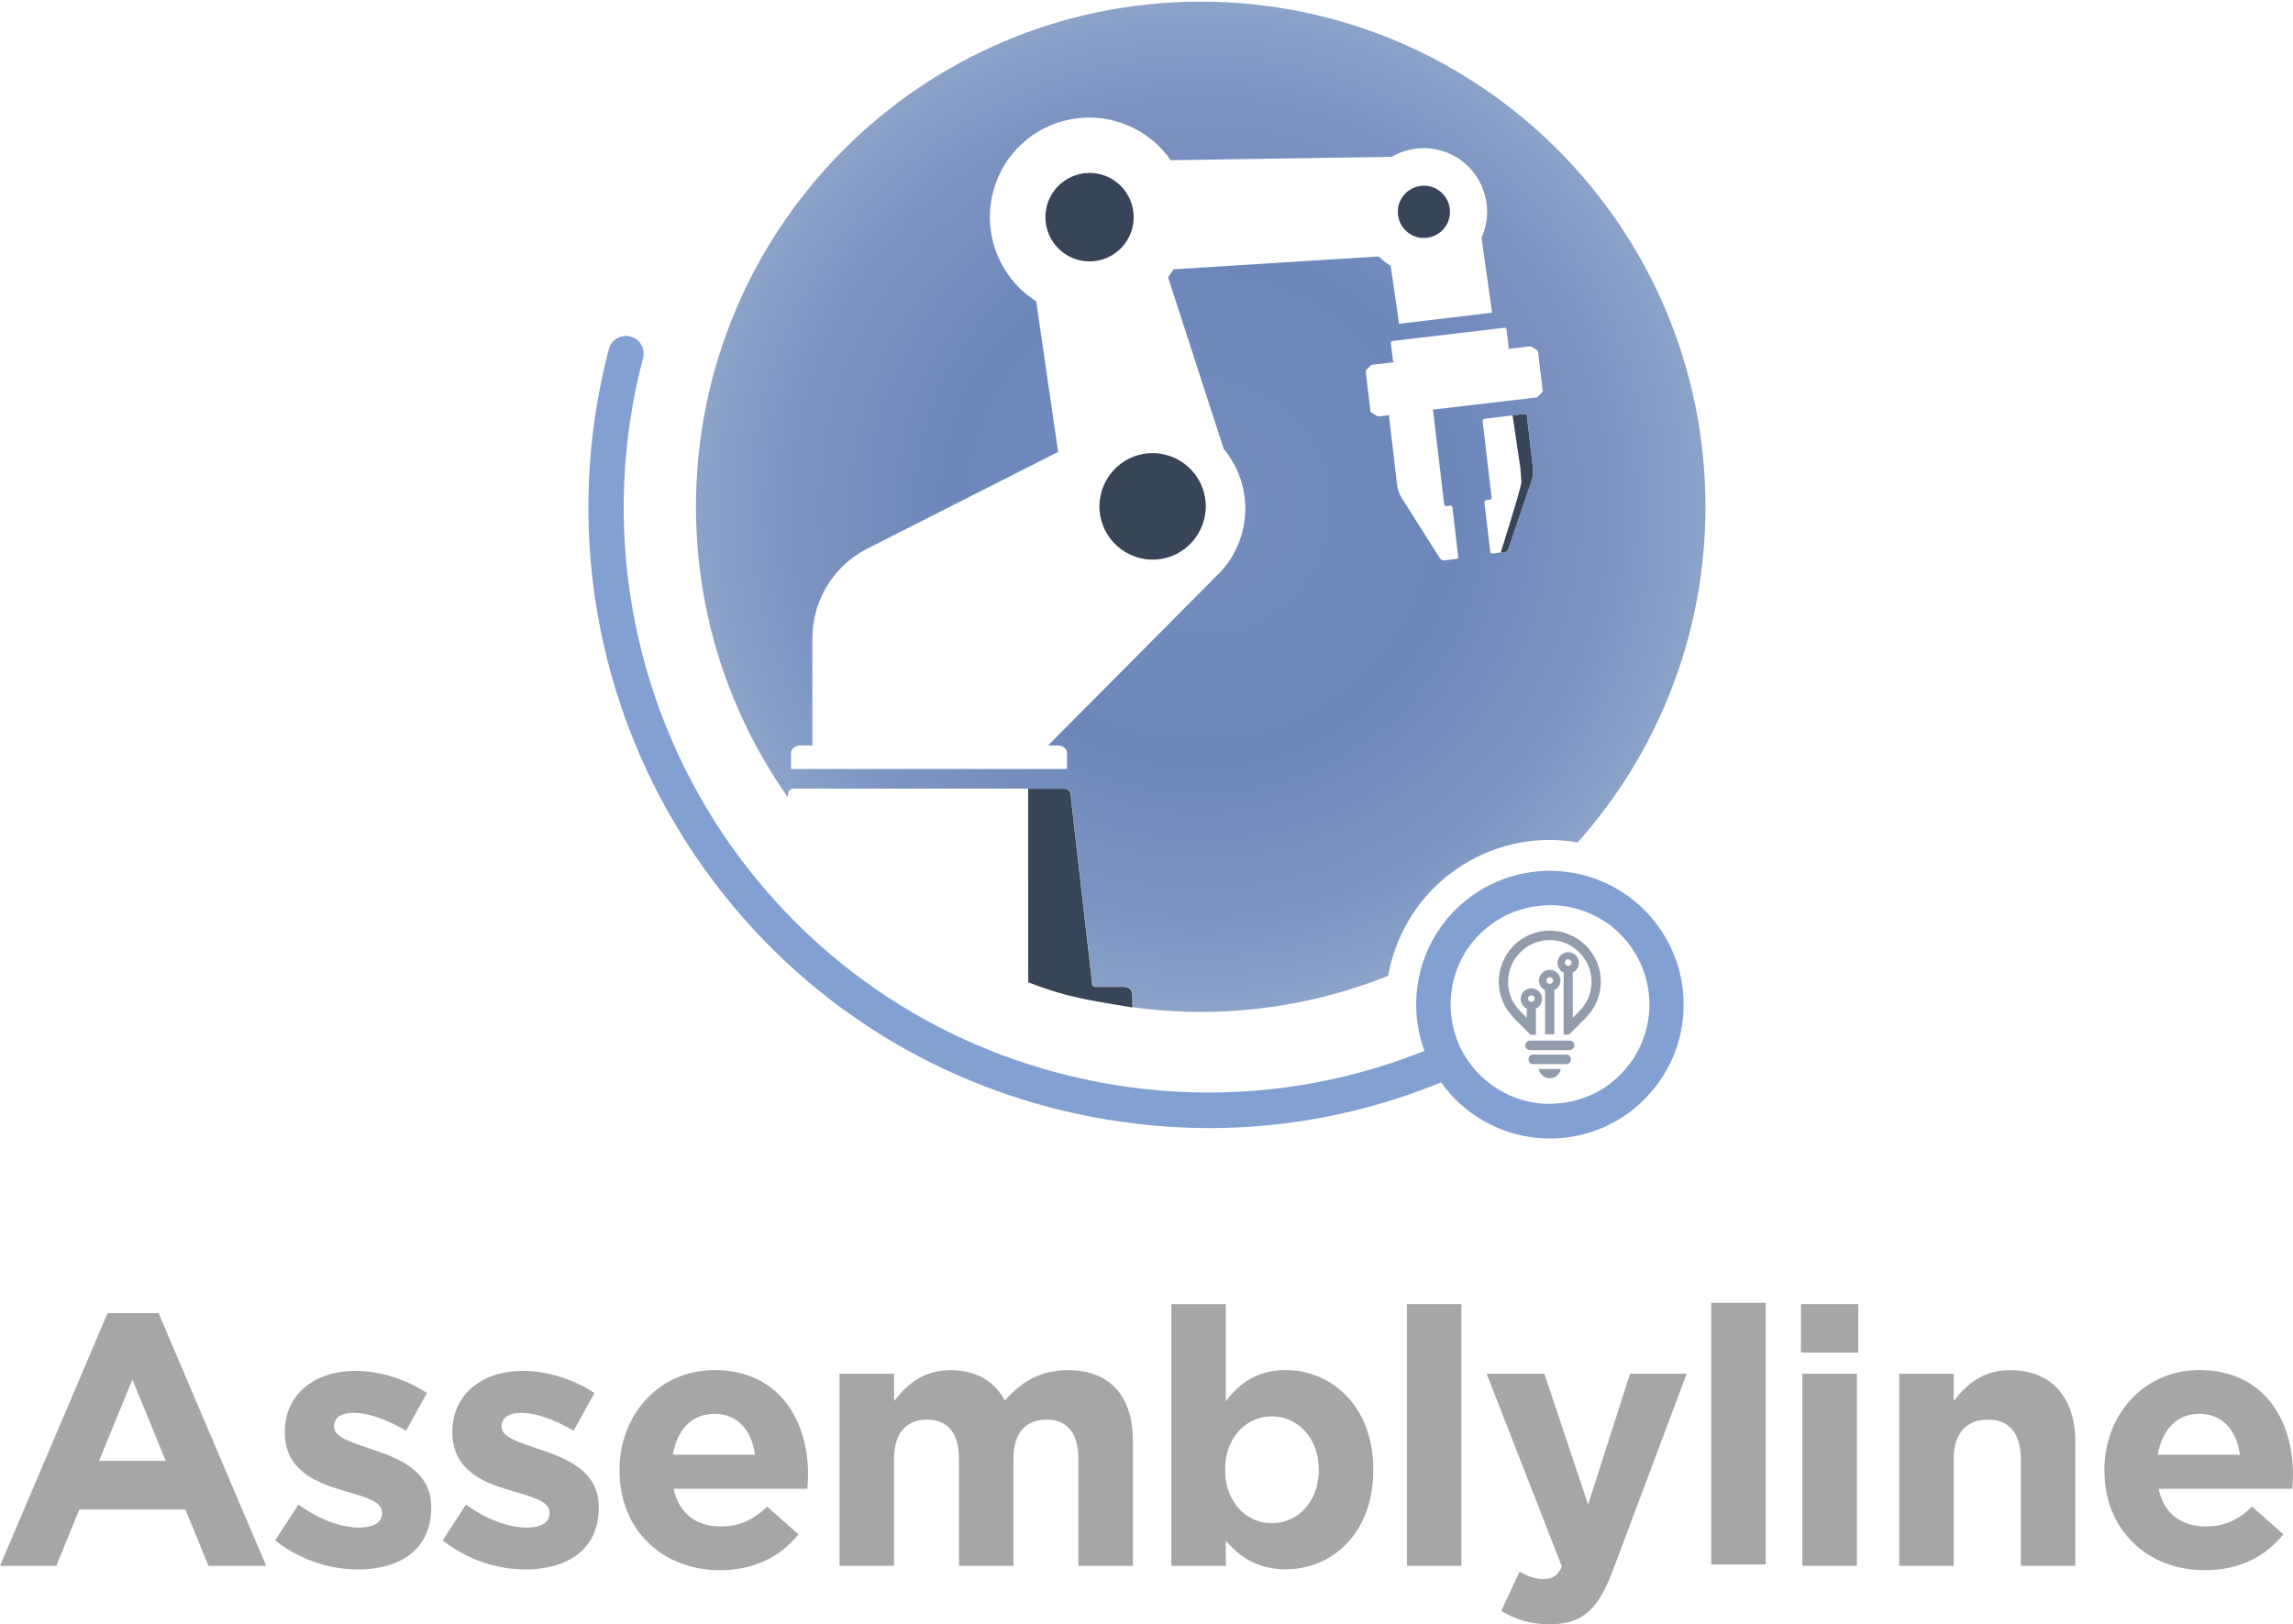 <?xml version="1.0" encoding="UTF-8" standalone="no"?>
<svg
   id="artwork"
   viewBox="0 0 290.286 205.676"
   version="1.1"
   sodipodi:docname="banner_dark_vertical.svg"
   inkscape:version="1.1 (c68e22c387, 2021-05-23)"
   width="290.286"
   height="205.676"
   xmlns:inkscape="http://www.inkscape.org/namespaces/inkscape"
   xmlns:sodipodi="http://sodipodi.sourceforge.net/DTD/sodipodi-0.dtd"
   xmlns="http://www.w3.org/2000/svg"
   xmlns:svg="http://www.w3.org/2000/svg">
  <sodipodi:namedview
     id="namedview1232"
     pagecolor="#505050"
     bordercolor="#eeeeee"
     borderopacity="1"
     inkscape:pageshadow="0"
     inkscape:pageopacity="0"
     inkscape:pagecheckerboard="0"
     showgrid="false"
     inkscape:zoom="7.5948885"
     inkscape:cx="177.94863"
     inkscape:cy="36.669399"
     inkscape:window-width="2560"
     inkscape:window-height="1369"
     inkscape:window-x="3832"
     inkscape:window-y="-8"
     inkscape:window-maximized="1"
     inkscape:current-layer="artwork"
     fit-margin-top="0"
     fit-margin-left="0"
     fit-margin-right="0"
     fit-margin-bottom="0" />
  <defs
     id="defs1167">
    <style
       id="style1152">
      .cls-1 {
        fill: #4d4d4d;
      }

      .cls-1, .cls-2, .cls-3, .cls-4, .cls-5 {
        stroke-width: 0px;
      }

      .cls-2 {
        fill: #0e4377;
      }

      .cls-3 {
        fill: #1976d2;
      }

      .cls-4 {
        fill: #fff;
      }

      .cls-5 {
        fill: url(#radial-gradient);
      }
    </style>
    <radialGradient
       id="radial-gradient"
       cx="38.88"
       cy="32.04"
       fx="38.88"
       fy="32.04"
       r="32.04"
       gradientUnits="userSpaceOnUse"
       gradientTransform="matrix(2,0,0,2,70.883,-7.373)">
      <stop
         offset="0"
         stop-color="#1976d2"
         id="stop1154"
         style="stop-color:#65789a;stop-opacity:1" />
      <stop
         offset=".51"
         stop-color="#1874d0"
         id="stop1156"
         style="stop-color:#5f7191;stop-opacity:1" />
      <stop
         offset=".7"
         stop-color="#1871c9"
         id="stop1158"
         style="stop-color:#5b6d8a;stop-opacity:1" />
      <stop
         offset=".83"
         stop-color="#166abd"
         id="stop1160"
         style="stop-color:#5b6c8b;stop-opacity:1" />
      <stop
         offset=".93"
         stop-color="#1461ac"
         id="stop1162"
         style="stop-color:#576884;stop-opacity:1" />
      <stop
         offset="1"
         stop-color="#13599e"
         id="stop1164"
         style="stop-color:#53637e;stop-opacity:1" />
    </radialGradient>
    <radialGradient
       id="radial-gradient-9"
       cx="38.88"
       cy="32.04"
       fx="38.88"
       fy="32.04"
       r="32.04"
       gradientUnits="userSpaceOnUse"
       gradientTransform="matrix(1.994,0,0,1.996,74.465,0.21)">
      <stop
         offset="0"
         stop-color="#1976d2"
         id="stop1154-1"
         style="stop-color:#748cbe;stop-opacity:1" />
      <stop
         offset=".51"
         stop-color="#1874d0"
         id="stop1156-3"
         style="stop-color:#6d87bb;stop-opacity:1" />
      <stop
         offset=".7"
         stop-color="#1871c9"
         id="stop1158-0"
         style="stop-color:#788fbf;stop-opacity:1" />
      <stop
         offset=".83"
         stop-color="#166abd"
         id="stop1160-1"
         style="stop-color:#7e95c3;stop-opacity:1" />
      <stop
         offset=".93"
         stop-color="#1461ac"
         id="stop1162-8"
         style="stop-color:#859ec6;stop-opacity:1" />
      <stop
         offset="1"
         stop-color="#13599e"
         id="stop1164-9"
         style="stop-color:#8ca2c9;stop-opacity:1" />
    </radialGradient>
  </defs>
  <g
     id="g48422"
     transform="translate(0,7.373)">
    <g
       id="g91781"
       transform="translate(91.601,36.055)">
      <path
         class="cls-1"
         d="m -77.971,122.847 h 6.45 l 13.62,32 h -7.31 l -2.91,-7.13 h -13.44 l -2.91,7.13 h -7.13 l 13.62,-32 z m 7.35,18.7 -4.22,-10.3 -4.22,10.3 z"
         id="path1169"
         style="fill:#a6a6a6;fill-opacity:1" />
      <path
         class="cls-1"
         d="m -56.771,151.627 2.95,-4.54 c 2.63,1.91 5.4,2.91 7.67,2.91 2,0 2.91,-0.73 2.91,-1.82 v -0.09 c 0,-1.5 -2.36,-2 -5.04,-2.81 -3.4,-1 -7.26,-2.59 -7.26,-7.31 v -0.09 c 0,-4.95 4,-7.72 8.9,-7.72 3.09,0 6.45,1.04 9.08,2.81 l -2.63,4.77 c -2.41,-1.41 -4.81,-2.27 -6.58,-2.27 -1.77,0 -2.54,0.73 -2.54,1.68 v 0.09 c 0,1.36 2.32,2 4.95,2.91 3.4,1.13 7.35,2.77 7.35,7.22 v 0.09 c 0,5.4 -4.04,7.85 -9.31,7.85 -3.4,0 -7.22,-1.14 -10.44,-3.68 z"
         id="path1171"
         style="fill:#a6a6a6;fill-opacity:1" />
      <path
         class="cls-1"
         d="m -35.561,151.627 2.95,-4.54 c 2.63,1.91 5.4,2.91 7.67,2.91 2,0 2.91,-0.73 2.91,-1.82 v -0.09 c 0,-1.5 -2.36,-2 -5.04,-2.81 -3.4,-1 -7.26,-2.59 -7.26,-7.31 v -0.09 c 0,-4.95 4,-7.72 8.9,-7.72 3.09,0 6.45,1.04 9.08,2.81 l -2.63,4.77 c -2.41,-1.41 -4.81,-2.27 -6.58,-2.27 -1.77,0 -2.54,0.73 -2.54,1.68 v 0.09 c 0,1.36 2.32,2 4.95,2.91 3.4,1.13 7.35,2.77 7.35,7.22 v 0.09 c 0,5.4 -4.04,7.85 -9.31,7.85 -3.4,0 -7.22,-1.14 -10.44,-3.68 z"
         id="path1173"
         style="fill:#a6a6a6;fill-opacity:1" />
      <path
         class="cls-1"
         d="m -13.181,142.817 v -0.09 c 0,-6.95 4.95,-12.67 12.03,-12.67 8.13,0 11.85,6.31 11.85,13.21 0,0.54 -0.05,1.18 -0.09,1.82 H -6.321 c 0.68,3.13 2.86,4.77 5.95,4.77 2.31,0 3.99,-0.73 5.9,-2.5 l 3.95,3.5 c -2.27,2.81 -5.54,4.54 -9.94,4.54 -7.31,0 -12.71,-5.13 -12.71,-12.57 z m 17.16,-2.04 c -0.41,-3.09 -2.22,-5.18 -5.13,-5.18 -2.91,0 -4.72,2.04 -5.27,5.18 z"
         id="path1175"
         style="fill:#a6a6a6;fill-opacity:1" />
      <path
         class="cls-1"
         d="m 14.689,130.517 h 6.9 v 3.45 c 1.59,-2.04 3.68,-3.9 7.17,-3.9 3.18,0 5.58,1.41 6.85,3.86 2.13,-2.5 4.68,-3.86 7.99,-3.86 5.13,0 8.22,3.09 8.22,8.94 v 15.84 h -6.9 v -13.57 c 0,-3.27 -1.45,-4.95 -4.04,-4.95 -2.59,0 -4.18,1.68 -4.18,4.95 v 13.57 h -6.9 v -13.57 c 0,-3.27 -1.45,-4.95 -4.04,-4.95 -2.59,0 -4.18,1.68 -4.18,4.95 v 13.57 h -6.9 v -24.33 z"
         id="path1177"
         style="fill:#a6a6a6;fill-opacity:1" />
      <path
         class="cls-1"
         d="m 63.589,151.667 v 3.18 h -6.9 v -33.14 h 6.9 v 12.3 c 1.68,-2.27 3.99,-3.95 7.58,-3.95 5.67,0 11.08,4.45 11.08,12.57 v 0.09 c 0,8.13 -5.31,12.57 -11.08,12.57 -3.68,0 -5.95,-1.68 -7.58,-3.63 z m 11.76,-8.94 v -0.09 c 0,-4.04 -2.72,-6.72 -5.95,-6.72 -3.23,0 -5.9,2.68 -5.9,6.72 v 0.09 c 0,4.04 2.68,6.72 5.9,6.72 3.22,0 5.95,-2.63 5.95,-6.72 z"
         id="path1179"
         style="fill:#a6a6a6;fill-opacity:1" />
      <path
         class="cls-1"
         d="m 86.509,121.707 h 6.9 v 33.14 h -6.9 z"
         id="path1181"
         style="fill:#a6a6a6;fill-opacity:1" />
      <path
         class="cls-1"
         d="m 125.032,121.54 h 6.9 v 33.14 h -6.9 z"
         id="path1181-7"
         style="fill:#a6a6a6;fill-opacity:1;stroke-width:0px" />
      <path
         class="cls-1"
         d="m 98.449,160.567 2.32,-4.99 c 0.91,0.54 2.04,0.95 2.95,0.95 1.18,0 1.82,-0.36 2.41,-1.59 l -9.53,-24.42 h 7.31 l 5.54,16.57 5.31,-16.57 h 7.17 l -9.35,24.92 c -1.86,4.95 -3.86,6.81 -7.99,6.81 -2.5,0 -4.36,-0.64 -6.13,-1.68 z"
         id="path1183"
         style="fill:#a6a6a6;fill-opacity:1" />
      <path
         class="cls-1"
         d="m 136.395,121.707 h 7.26 v 6.13 h -7.26 z m 0.18,8.81 h 6.9 v 24.33 h -6.9 z"
         id="path1187"
         style="fill:#a6a6a6;fill-opacity:1" />
      <path
         class="cls-1"
         d="m 148.835,130.517 h 6.9 v 3.45 c 1.59,-2.04 3.63,-3.9 7.13,-3.9 5.22,0 8.26,3.45 8.26,9.03 v 15.75 h -6.9 v -13.57 c 0,-3.27 -1.54,-4.95 -4.18,-4.95 -2.64,0 -4.31,1.68 -4.31,4.95 v 13.57 h -6.9 z"
         id="path1189"
         style="fill:#a6a6a6;fill-opacity:1" />
      <path
         class="cls-1"
         d="m 174.805,142.817 v -0.09 c 0,-6.95 4.95,-12.67 12.03,-12.67 8.13,0 11.85,6.31 11.85,13.21 0,0.54 -0.04,1.18 -0.09,1.82 h -16.93 c 0.68,3.13 2.86,4.77 5.95,4.77 2.32,0 4,-0.73 5.9,-2.5 l 3.95,3.5 c -2.27,2.81 -5.54,4.54 -9.94,4.54 -7.31,0 -12.71,-5.13 -12.71,-12.57 z m 17.16,-2.04 c -0.41,-3.09 -2.22,-5.18 -5.13,-5.18 -2.91,0 -4.72,2.04 -5.27,5.18 z"
         id="path1191"
         style="fill:#a6a6a6;fill-opacity:1" />
    </g>
  </g>
  <path
     id="path1195-0"
     style="fill:url(#radial-gradient-9);stroke-width:0px"
     class="cls-5"
     d="m 152.006,0.21 c -35.28,0 -63.898,28.626 -63.898,63.96 0,13.692 4.307,26.368 11.621,36.771 l 0.039,-0.432 c 0.05,-0.527 0.526,-0.653 0.701,-0.653 h 1.529 15.639 0.026 15.643 1.526 c 0.175,0 0.626,0.126 0.701,0.653 l 2.753,24.151 c 0.025,0.151 0.175,0.276 0.351,0.276 h 3.506 c 0.676,0 1.198,0.251 1.201,0.978 l 0.006,1.618 c 2.833,0.384 5.719,0.601 8.657,0.601 8.396,0 16.392,-1.637 23.732,-4.572 0.798,-4.452 3.012,-8.703 6.641,-11.937 3.809,-3.394 8.735,-5.27 13.841,-5.27 1.177,0 2.355,0.119 3.512,0.318 10.052,-11.299 16.172,-26.193 16.172,-42.502 0,-35.334 -28.618,-63.96 -63.898,-63.96 z M 137.636,14.89 c 4.034,-0.076 8.034,1.787 10.537,5.345 0.025,0.025 0.023,0.049 0.023,0.049 l 28.007,-0.426 c 0.601,-0.351 1.276,-0.653 1.977,-0.829 4.305,-1.129 8.683,1.43 9.809,5.719 0.501,1.831 0.301,3.662 -0.399,5.267 l -0.049,-0.026 1.35,9.605 -11.764,1.404 -1.074,-7.346 c -0.551,-0.326 -1.052,-0.728 -1.503,-1.179 l -25.978,1.631 c -0.225,0.351 -0.451,0.678 -0.701,1.004 l 7.057,21.766 c 0.075,0.075 0.151,0.152 0.201,0.227 3.579,4.564 3.329,11.034 -0.6,15.297 l -21.849,21.994 h 1.152 c 1.101,0 1.25,0.829 1.25,0.829 v 2.154 H 100.144 V 95.219 c 0,0 0.152,-0.829 1.253,-0.829 h 1.451 V 80.796 c 0,-4.79 2.702,-9.176 6.956,-11.333 l 24.15,-12.24 -2.775,-19.082 c -1.377,-0.853 -2.604,-2.007 -3.58,-3.412 -3.979,-5.693 -2.627,-13.543 3.055,-17.555 2.13,-1.495 4.562,-2.238 6.982,-2.284 z m 52.855,26.611 c 0.125,0 0.227,0.175 0.227,0.175 l 0.276,2.307 c 0.025,0.075 -0.101,0.201 -0.101,0.201 l 2.827,-0.328 c 0.05,0 0.127,0.026 0.127,0.026 l 0.776,0.478 c 0.035,0.035 0.06,0.084 0.078,0.117 l -0.003,-0.042 0.023,0.075 c 0,0 -0.012,-0.018 -0.019,-0.033 l 0.597,5.023 c 0.025,0.05 -0.052,0.149 -0.052,0.149 l -0.623,0.627 c -0.05,0.05 -0.127,0.052 -0.127,0.052 l -13.189,1.553 c 0.075,0.025 0.123,0.149 0.123,0.149 l 1.402,11.889 c 0.025,0.1 0.227,0.175 0.227,0.175 l 0.575,-0.075 c 0.125,0 0.224,0.175 0.224,0.175 l 0.753,6.346 c 0,0.125 -0.175,0.224 -0.175,0.224 l -1.604,0.201 c -0.2,0.025 -0.401,-0.075 -0.526,-0.25 l -4.804,-7.574 c -0.35,-0.552 -0.577,-1.203 -0.652,-1.855 l -1,-8.552 c -0.025,-0.075 0.075,-0.175 0.075,-0.175 l -1.425,0.175 c -0.05,0 -0.127,-0.026 -0.127,-0.026 l -0.776,-0.478 c -0.05,-0.05 -0.101,-0.149 -0.101,-0.149 l -0.601,-5.065 c 0,-0.05 0.052,-0.153 0.052,-0.153 l 0.623,-0.624 c 0.05,-0.05 0.127,-0.052 0.127,-0.052 l 2.827,-0.325 c -0.1,0 -0.175,-0.153 -0.175,-0.153 l -0.276,-2.307 c 0,-0.125 0.175,-0.224 0.175,-0.224 z m 2.581,10.907 c 0,0 0.199,0.075 0.224,0.175 l 0.75,6.472 c 0.075,0.652 0.002,1.329 -0.198,1.956 l -2.905,8.5 c -0.075,0.201 -0.251,0.352 -0.451,0.377 l -1.6,0.201 c 0,0 -0.199,-0.075 -0.224,-0.175 l -0.753,-6.346 c 0,0 0.075,-0.202 0.175,-0.227 l 0.578,-0.075 c 0,0 0.163,-0.094 0.172,-0.214 l -1.149,-9.79 c 0,0 0.075,-0.202 0.175,-0.227 z" />
  <g
     id="g92492-0"
     transform="matrix(2.062,0,0,2.037,68.482,-2.502)">
    <path
       class="cls-2"
       d="m 29.916,62.292 c 2.599,1.006 3.803,1.107 6.397,1.565 l -0.016,-0.804 c -0.007,-0.357 -0.255,-0.48 -0.583,-0.48 H 34.015 c -0.085,0 -0.158,-0.062 -0.17,-0.135 L 32.51,50.579 c -0.036,-0.259 -0.255,-0.32 -0.34,-0.32 h -0.74 -1.517"
       id="path1203-2"
       style="fill:#384457;fill-opacity:1"
       sodipodi:nodetypes="ccsssccscc" />
    <path
       class="cls-2"
       d="m 31.466,16.31 c -0.862,-1.244 -0.571,-2.955 0.656,-3.83 1.226,-0.874 2.913,-0.579 3.775,0.665 0.862,1.244 0.571,2.955 -0.656,3.83 -1.226,0.874 -2.913,0.579 -3.775,-0.665 z"
       id="path1205-5"
       style="fill:#384457;fill-opacity:1"
       sodipodi:nodetypes="sssss" />
    <path
       class="cls-2"
       d="m 40.788,33.143 c -0.243,1.81 -1.882,3.091 -3.666,2.844 -1.784,-0.246 -3.047,-1.909 -2.804,-3.719 0.243,-1.81 1.882,-3.091 3.666,-2.844 1.784,0.246 3.047,1.909 2.804,3.719 z"
       id="path1207-8"
       style="fill:#384457;fill-opacity:1"
       sodipodi:nodetypes="sssss" />
    <path
       class="cls-2"
       d="m 54.615,15.966 c -0.862,0.234 -1.736,-0.296 -1.954,-1.157 -0.231,-0.874 0.291,-1.761 1.141,-1.982 0.862,-0.234 1.736,0.296 1.954,1.157 0.231,0.874 -0.291,1.761 -1.141,1.982 z"
       id="path1209-5"
       style="fill:#384457;fill-opacity:1"
       sodipodi:nodetypes="ccccc" />
    <path
       class="cls-2"
       d="m 58.936,35.569 0.231,-0.025 c 0.097,0 0.182,-0.086 0.219,-0.185 l 1.408,-4.174 c 0.109,-0.308 0.134,-0.64 0.097,-0.96 l -0.364,-3.177 c 0,0 -0.049,-0.086 -0.109,-0.086 l -0.765,0.086 0.486,3.312 c 0,0 0,0.086 0.061,0.85 -0.146,0.788 -1.275,4.359 -1.275,4.359 z"
       id="path1213-3"
       style="fill:#384457;fill-opacity:1"
       sodipodi:nodetypes="cccccccccccc" />
  </g>
  <path
     class="cls-3"
     d="m 208.865,115.955 c -3.211,-3.613 -7.818,-5.689 -12.664,-5.689 -4.148,0 -8.137,1.517 -11.248,4.272 -5.345,4.751 -6.96,12.177 -4.627,18.526 -12.983,5.21 -27.203,6.628 -41.263,3.953 -19.425,-3.713 -36.237,-14.773 -47.346,-31.122 C 79.711,88.147 75.941,66.088 81.406,45.346 c 0.319,-1.198 -0.399,-2.435 -1.595,-2.735 -1.197,-0.319 -2.433,0.399 -2.732,1.597 -5.784,21.999 -1.795,45.396 10.969,64.201 11.787,17.368 29.616,29.086 50.198,33.019 4.966,0.938 9.932,1.417 14.878,1.417 10.091,0 20.003,-1.976 29.317,-5.789 0.339,0.479 0.718,0.958 1.117,1.417 3.211,3.613 7.818,5.689 12.664,5.689 4.148,0 8.137,-1.517 11.228,-4.272 3.37,-3.014 5.385,-7.147 5.664,-11.658 0.259,-4.512 -1.236,-8.864 -4.248,-12.257 z M 206.272,134.74 c -0.499,0.679 -1.077,1.298 -1.715,1.877 -0.558,0.499 -1.157,0.938 -1.775,1.318 -0.06,0.04 -0.12,0.08 -0.16,0.1 -0.598,0.359 -1.217,0.639 -1.835,0.878 -0.1,0.04 -0.179,0.08 -0.279,0.1 -0.618,0.22 -1.256,0.399 -1.895,0.519 -0.1,0.02 -0.219,0.04 -0.319,0.06 -0.638,0.1 -1.276,0.16 -1.935,0.18 -0.16,0 -0.319,0 -0.479,0 -0.239,0 -0.459,0 -0.698,-0.04 -0.179,0 -0.379,-0.04 -0.558,-0.06 -0.239,-0.02 -0.459,-0.06 -0.698,-0.1 -0.179,-0.04 -0.359,-0.08 -0.558,-0.12 -0.219,-0.06 -0.459,-0.12 -0.678,-0.18 -0.179,-0.06 -0.359,-0.1 -0.538,-0.16 -0.219,-0.08 -0.439,-0.16 -0.658,-0.26 -0.179,-0.06 -0.339,-0.14 -0.519,-0.22 -0.219,-0.1 -0.439,-0.22 -0.658,-0.339 -0.16,-0.08 -0.319,-0.16 -0.479,-0.26 -0.219,-0.14 -0.439,-0.279 -0.658,-0.419 -0.14,-0.1 -0.279,-0.18 -0.419,-0.279 -0.239,-0.18 -0.459,-0.359 -0.678,-0.559 -0.12,-0.1 -0.219,-0.18 -0.339,-0.279 -0.319,-0.299 -0.638,-0.619 -0.937,-0.958 -2.593,-2.915 -3.57,-6.708 -3.011,-10.301 0.06,-0.399 0.14,-0.799 0.239,-1.178 0.598,-2.356 1.875,-4.552 3.829,-6.268 0,0 0,0 0,0 0.558,-0.499 1.157,-0.938 1.775,-1.318 0.06,-0.04 0.12,-0.08 0.179,-0.12 0.598,-0.359 1.217,-0.639 1.835,-0.878 0.1,-0.04 0.179,-0.08 0.279,-0.1 0.618,-0.22 1.256,-0.399 1.895,-0.519 0.1,-0.02 0.219,-0.04 0.319,-0.06 0.638,-0.1 1.276,-0.16 1.935,-0.18 0.16,0 0.319,0 0.479,0 0.239,0 0.459,0 0.698,0.04 0.179,0 0.379,0.04 0.558,0.06 0.239,0.02 0.459,0.06 0.698,0.1 0.18,0.04 0.359,0.08 0.558,0.12 0.219,0.06 0.459,0.12 0.678,0.18 0.179,0.06 0.359,0.1 0.538,0.16 0.219,0.08 0.439,0.16 0.658,0.26 0.179,0.06 0.339,0.14 0.519,0.22 0.219,0.1 0.439,0.22 0.658,0.319 0.16,0.08 0.319,0.16 0.479,0.26 0.219,0.14 0.439,0.279 0.658,0.419 0.14,0.1 0.279,0.18 0.419,0.279 0.239,0.18 0.459,0.359 0.678,0.559 0.12,0.1 0.219,0.18 0.339,0.279 0.319,0.299 0.638,0.619 0.937,0.958 2.014,2.276 3.051,5.071 3.171,7.885 0.1,2.815 -0.738,5.649 -2.493,7.985 z"
     id="path1217-8"
     style="fill:#83a0d2;fill-opacity:1;stroke-width:0px" />
  <g
     id="g1227-6"
     transform="matrix(1.994,0,0,1.996,74.465,0.21)">
    <path
       class="cls-3"
       d="M 58.76,64.46 C 58.13,63.83 57.81,63 57.81,62.17 c 0,-0.83 0.32,-1.65 0.95,-2.29 0.63,-0.63 1.46,-0.95 2.29,-0.95 0.83,0 1.65,0.32 2.29,0.95 0.63,0.63 0.95,1.46 0.95,2.29 0,0.83 -0.32,1.65 -0.95,2.29 l -1.07,1.07 h -0.34 v -3.94 c -0.07,-0.03 -0.14,-0.08 -0.19,-0.13 v 0 c -0.12,-0.12 -0.2,-0.3 -0.2,-0.48 0,-0.18 0.08,-0.36 0.2,-0.48 v 0 c 0.12,-0.12 0.29,-0.2 0.48,-0.2 0.19,0 0.36,0.08 0.48,0.2 v 0 c 0.12,0.12 0.2,0.3 0.2,0.48 0,0.18 -0.08,0.36 -0.2,0.48 -0.06,0.06 -0.12,0.1 -0.19,0.13 v 2.87 l 0.41,-0.41 c 0.52,-0.52 0.78,-1.19 0.78,-1.87 0,-0.68 -0.26,-1.35 -0.78,-1.87 -0.52,-0.52 -1.19,-0.78 -1.87,-0.78 -0.68,0 -1.35,0.26 -1.87,0.78 -0.52,0.52 -0.78,1.19 -0.78,1.87 0,0.68 0.26,1.35 0.78,1.87 l 0.41,0.41 V 63.88 C 59.52,63.85 59.45,63.8 59.4,63.75 v 0 c -0.12,-0.12 -0.2,-0.3 -0.2,-0.48 0,-0.18 0.08,-0.36 0.2,-0.48 v 0 c 0.12,-0.12 0.29,-0.2 0.48,-0.2 0.19,0 0.36,0.08 0.48,0.2 v 0 c 0.12,0.12 0.2,0.3 0.2,0.48 0,0.18 -0.08,0.36 -0.2,0.48 -0.06,0.06 -0.12,0.1 -0.19,0.13 v 1.66 h -0.34 l -1.07,-1.07 v 0 z m 3.61,-3.65 v 0 c 0,0 -0.09,-0.06 -0.15,-0.06 -0.06,0 -0.11,0.02 -0.15,0.06 -0.04,0.04 -0.06,0.09 -0.06,0.15 0,0.06 0.02,0.11 0.06,0.15 v 0 c 0,0 0.09,0.06 0.15,0.06 0.06,0 0.11,-0.02 0.15,-0.06 0.04,-0.04 0.06,-0.09 0.06,-0.15 0,-0.06 -0.02,-0.11 -0.06,-0.15 z m -2.34,2.29 v 0 c 0,0 -0.09,-0.06 -0.15,-0.06 -0.06,0 -0.11,0.02 -0.15,0.06 -0.04,0.04 -0.06,0.09 -0.06,0.15 0,0.06 0.02,0.11 0.06,0.15 v 0 c 0,0 0.09,0.06 0.15,0.06 0.06,0 0.11,-0.02 0.15,-0.06 0.04,-0.04 0.06,-0.09 0.06,-0.15 0,-0.06 -0.02,-0.11 -0.06,-0.15 z m 1.02,-1.68 c 0.19,0 0.36,0.08 0.48,0.2 v 0 c 0.12,0.12 0.2,0.3 0.2,0.48 0,0.18 -0.08,0.36 -0.2,0.48 -0.06,0.06 -0.12,0.1 -0.19,0.13 v 2.8 h -0.59 v -2.8 c -0.07,-0.03 -0.14,-0.08 -0.19,-0.13 v 0 c -0.12,-0.12 -0.2,-0.3 -0.2,-0.48 0,-0.18 0.08,-0.36 0.2,-0.48 v 0 c 0.12,-0.12 0.29,-0.2 0.48,-0.2 z m 0.15,0.53 v 0 c 0,0 -0.09,-0.06 -0.15,-0.06 -0.06,0 -0.11,0.02 -0.15,0.06 -0.04,0.04 -0.06,0.09 -0.06,0.15 0,0.06 0.02,0.11 0.06,0.15 v 0 c 0,0 0.09,0.06 0.15,0.06 0.06,0 0.11,-0.02 0.15,-0.06 0.04,-0.04 0.06,-0.09 0.06,-0.15 0,-0.06 -0.02,-0.11 -0.06,-0.15 z"
       id="path1219-3"
       style="fill:#929cad;fill-opacity:1" />
    <path
       class="cls-3"
       d="m 59.79,65.91 h 2.52 c 0.17,0 0.3,0.13 0.3,0.3 v 0 c 0,0.16 -0.14,0.3 -0.3,0.3 h -2.52 c -0.17,0 -0.3,-0.13 -0.3,-0.3 v 0 c 0,-0.16 0.14,-0.3 0.3,-0.3 z"
       id="path1221-4"
       style="fill:#929cad;fill-opacity:1" />
    <path
       class="cls-3"
       d="m 59.96,66.8 h 2.17 c 0.14,0 0.26,0.13 0.26,0.3 v 0 c 0,0.16 -0.12,0.3 -0.26,0.3 h -2.17 c -0.14,0 -0.26,-0.13 -0.26,-0.3 v 0 c 0,-0.16 0.12,-0.3 0.26,-0.3 z"
       id="path1223-2"
       style="fill:#929cad;fill-opacity:1" />
    <path
       class="cls-3"
       d="m 60.35,67.71 h 1.4 c -0.06,0.34 -0.35,0.59 -0.7,0.59 -0.35,0 -0.64,-0.25 -0.7,-0.59 z"
       id="path1225-6"
       style="fill:#929cad;fill-opacity:1" />
  </g>
</svg>
